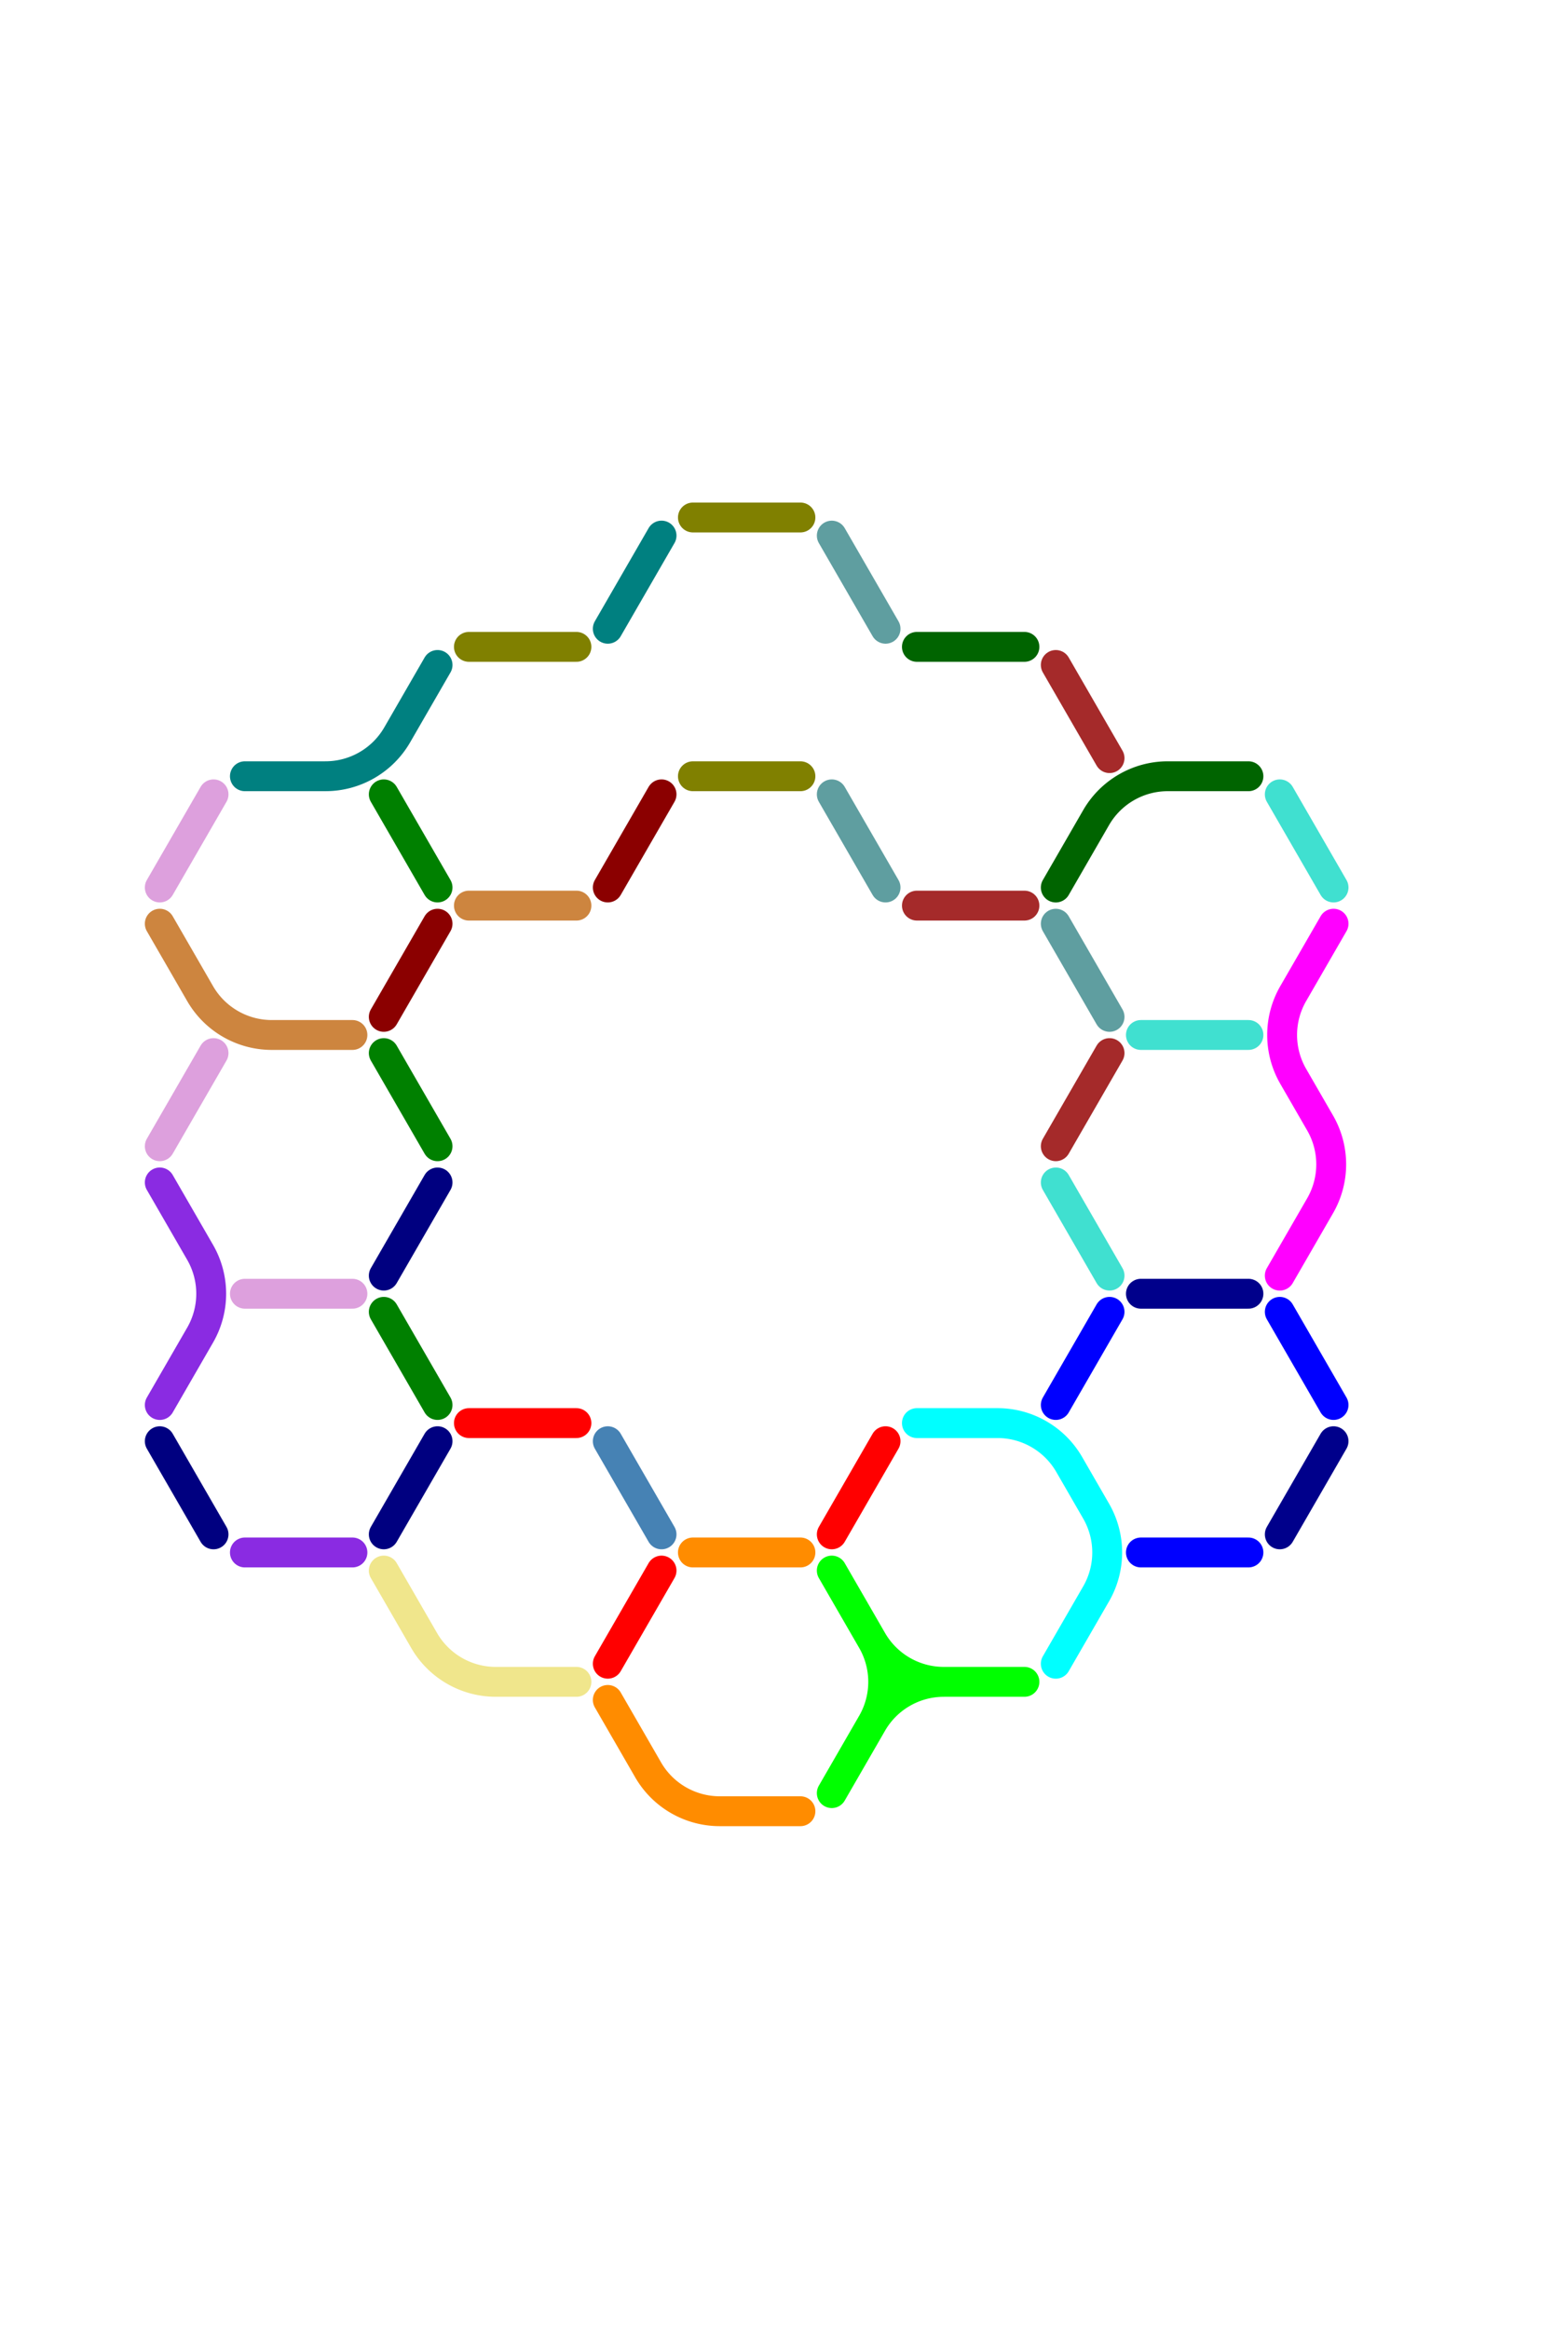 <?xml version="1.0" standalone="no"?>
<!-- Created by Polyform Puzzler (http://puzzler.sourceforge.net/) -->
<svg width="105.000" height="155.885"
     viewBox="0 0 105.000 155.885"
     xmlns="http://www.w3.org/2000/svg"
     xmlns:xlink="http://www.w3.org/1999/xlink">
<g>
<path stroke="cyan" stroke-width="2" stroke-linecap="round"
      fill="none" d="M 61.400,95.263 l 5.400,0.000 M 66.800,95.263 a 5.543,5.543 0 0,1 4.800,2.771 M 73.400,101.152 a 5.543,5.543 0 0,1 0.000,5.543 M 73.400,101.152 l -1.800,-3.118 M 73.400,106.694 l -2.700,4.677">
<desc>C03</desc>
</path>
<path stroke="darkorange" stroke-width="2" stroke-linecap="round"
      fill="none" d="M 43.400,118.472 l -2.700,-4.677 M 46.400,103.923 l 7.200,0.000 M 48.200,121.244 a 5.543,5.543 0 0,1 -4.800,-2.771 M 48.200,121.244 l 5.400,0.000">
<desc>C13</desc>
</path>
<path stroke="darkblue" stroke-width="2" stroke-linecap="round"
      fill="none" d="M 76.400,86.603 l 7.200,0.000 M 89.300,96.475 l -3.600,6.235">
<desc>C2</desc>
</path>
<path stroke="blue" stroke-width="2" stroke-linecap="round"
      fill="none" d="M 74.300,87.815 l -3.600,6.235 M 76.400,103.923 l 7.200,0.000 M 89.300,94.050 l -3.600,-6.235">
<desc>C23</desc>
</path>
<path stroke="red" stroke-width="2" stroke-linecap="round"
      fill="none" d="M 31.400,95.263 l 7.200,0.000 M 44.300,105.135 l -3.600,6.235 M 59.300,96.475 l -3.600,6.235">
<desc>H13</desc>
</path>
<path stroke="steelblue" stroke-width="2" stroke-linecap="round"
      fill="none" d="M 44.300,102.711 l -3.600,-6.235">
<desc>I1</desc>
</path>
<path stroke="green" stroke-width="2" stroke-linecap="round"
      fill="none" d="M 29.300,59.409 l -3.600,-6.235 M 29.300,76.730 l -3.600,-6.235 M 29.300,94.050 l -3.600,-6.235">
<desc>I13</desc>
</path>
<path stroke="khaki" stroke-width="2" stroke-linecap="round"
      fill="none" d="M 28.400,109.812 l -2.700,-4.677 M 33.200,112.583 a 5.543,5.543 0 0,1 -4.800,-2.771 M 33.200,112.583 l 5.400,0.000">
<desc>L2</desc>
</path>
<path stroke="blueviolet" stroke-width="2" stroke-linecap="round"
      fill="none" d="M 13.400,83.831 a 5.543,5.543 0 0,1 0.000,5.543 M 13.400,83.831 l -2.700,-4.677 M 13.400,89.374 l -2.700,4.677 M 16.400,103.923 l 7.200,0.000">
<desc>P13</desc>
</path>
<path stroke="peru" stroke-width="2" stroke-linecap="round"
      fill="none" d="M 13.400,66.511 l -2.700,-4.677 M 18.200,69.282 a 5.543,5.543 0 0,1 -4.800,-2.771 M 18.200,69.282 l 5.400,0.000 M 31.400,60.622 l 7.200,0.000">
<desc>P23</desc>
</path>
<path stroke="navy" stroke-width="2" stroke-linecap="round"
      fill="none" d="M 14.300,102.711 l -3.600,-6.235 M 29.300,79.155 l -3.600,6.235 M 29.300,96.475 l -3.600,6.235">
<desc>P33</desc>
</path>
<path stroke="magenta" stroke-width="2" stroke-linecap="round"
      fill="none" d="M 86.600,72.053 a 5.543,5.543 0 0,1 0.000,-5.543 M 88.400,75.171 a 5.543,5.543 0 0,1 0.000,5.543 M 88.400,75.171 l -1.800,-3.118 M 88.400,80.714 l -2.700,4.677 M 89.300,61.834 l -2.700,4.677">
<desc>S03</desc>
</path>
<path stroke="turquoise" stroke-width="2" stroke-linecap="round"
      fill="none" d="M 74.300,85.390 l -3.600,-6.235 M 76.400,69.282 l 7.200,0.000 M 89.300,59.409 l -3.600,-6.235">
<desc>S13</desc>
</path>
<path stroke="darkred" stroke-width="2" stroke-linecap="round"
      fill="none" d="M 29.300,61.834 l -3.600,6.235 M 44.300,53.174 l -3.600,6.235">
<desc>S2</desc>
</path>
<path stroke="brown" stroke-width="2" stroke-linecap="round"
      fill="none" d="M 61.400,60.622 l 7.200,0.000 M 74.300,50.749 l -3.600,-6.235 M 74.300,70.494 l -3.600,6.235">
<desc>T13</desc>
</path>
<path stroke="cadetblue" stroke-width="2" stroke-linecap="round"
      fill="none" d="M 59.300,42.089 l -3.600,-6.235 M 59.300,59.409 l -3.600,-6.235 M 74.300,68.070 l -3.600,-6.235">
<desc>U13</desc>
</path>
<path stroke="teal" stroke-width="2" stroke-linecap="round"
      fill="none" d="M 16.400,51.962 l 5.400,0.000 M 26.600,49.190 a 5.543,5.543 0 0,1 -4.800,2.771 M 29.300,44.514 l -2.700,4.677 M 44.300,35.853 l -3.600,6.235">
<desc>W13</desc>
</path>
<path stroke="plum" stroke-width="2" stroke-linecap="round"
      fill="none" d="M 14.300,53.174 l -3.600,6.235 M 14.300,70.494 l -3.600,6.235 M 16.400,86.603 l 7.200,0.000">
<desc>W23</desc>
</path>
<path stroke="lime" stroke-width="2" stroke-linecap="round"
      fill="none" d="M 58.400,109.812 a 5.543,5.543 0 0,1 0.000,5.543 M 58.400,109.812 l -2.700,-4.677 M 58.400,115.355 a 5.543,5.543 0 0,1 4.800,-2.771 M 58.400,115.355 l -2.700,4.677 M 63.200,112.583 a 5.543,5.543 0 0,1 -4.800,-2.771 M 63.200,112.583 l 5.400,0.000">
<desc>Y03</desc>
</path>
<path stroke="darkgreen" stroke-width="2" stroke-linecap="round"
      fill="none" d="M 61.400,43.301 l 7.200,0.000 M 73.400,54.733 a 5.543,5.543 0 0,1 4.800,-2.771 M 73.400,54.733 l -2.700,4.677 M 78.200,51.962 l 5.400,0.000">
<desc>Y13</desc>
</path>
<path stroke="olive" stroke-width="2" stroke-linecap="round"
      fill="none" d="M 31.400,43.301 l 7.200,0.000 M 46.400,34.641 l 7.200,0.000 M 46.400,51.962 l 7.200,0.000">
<desc>Y23</desc>
</path>
</g>
</svg>
